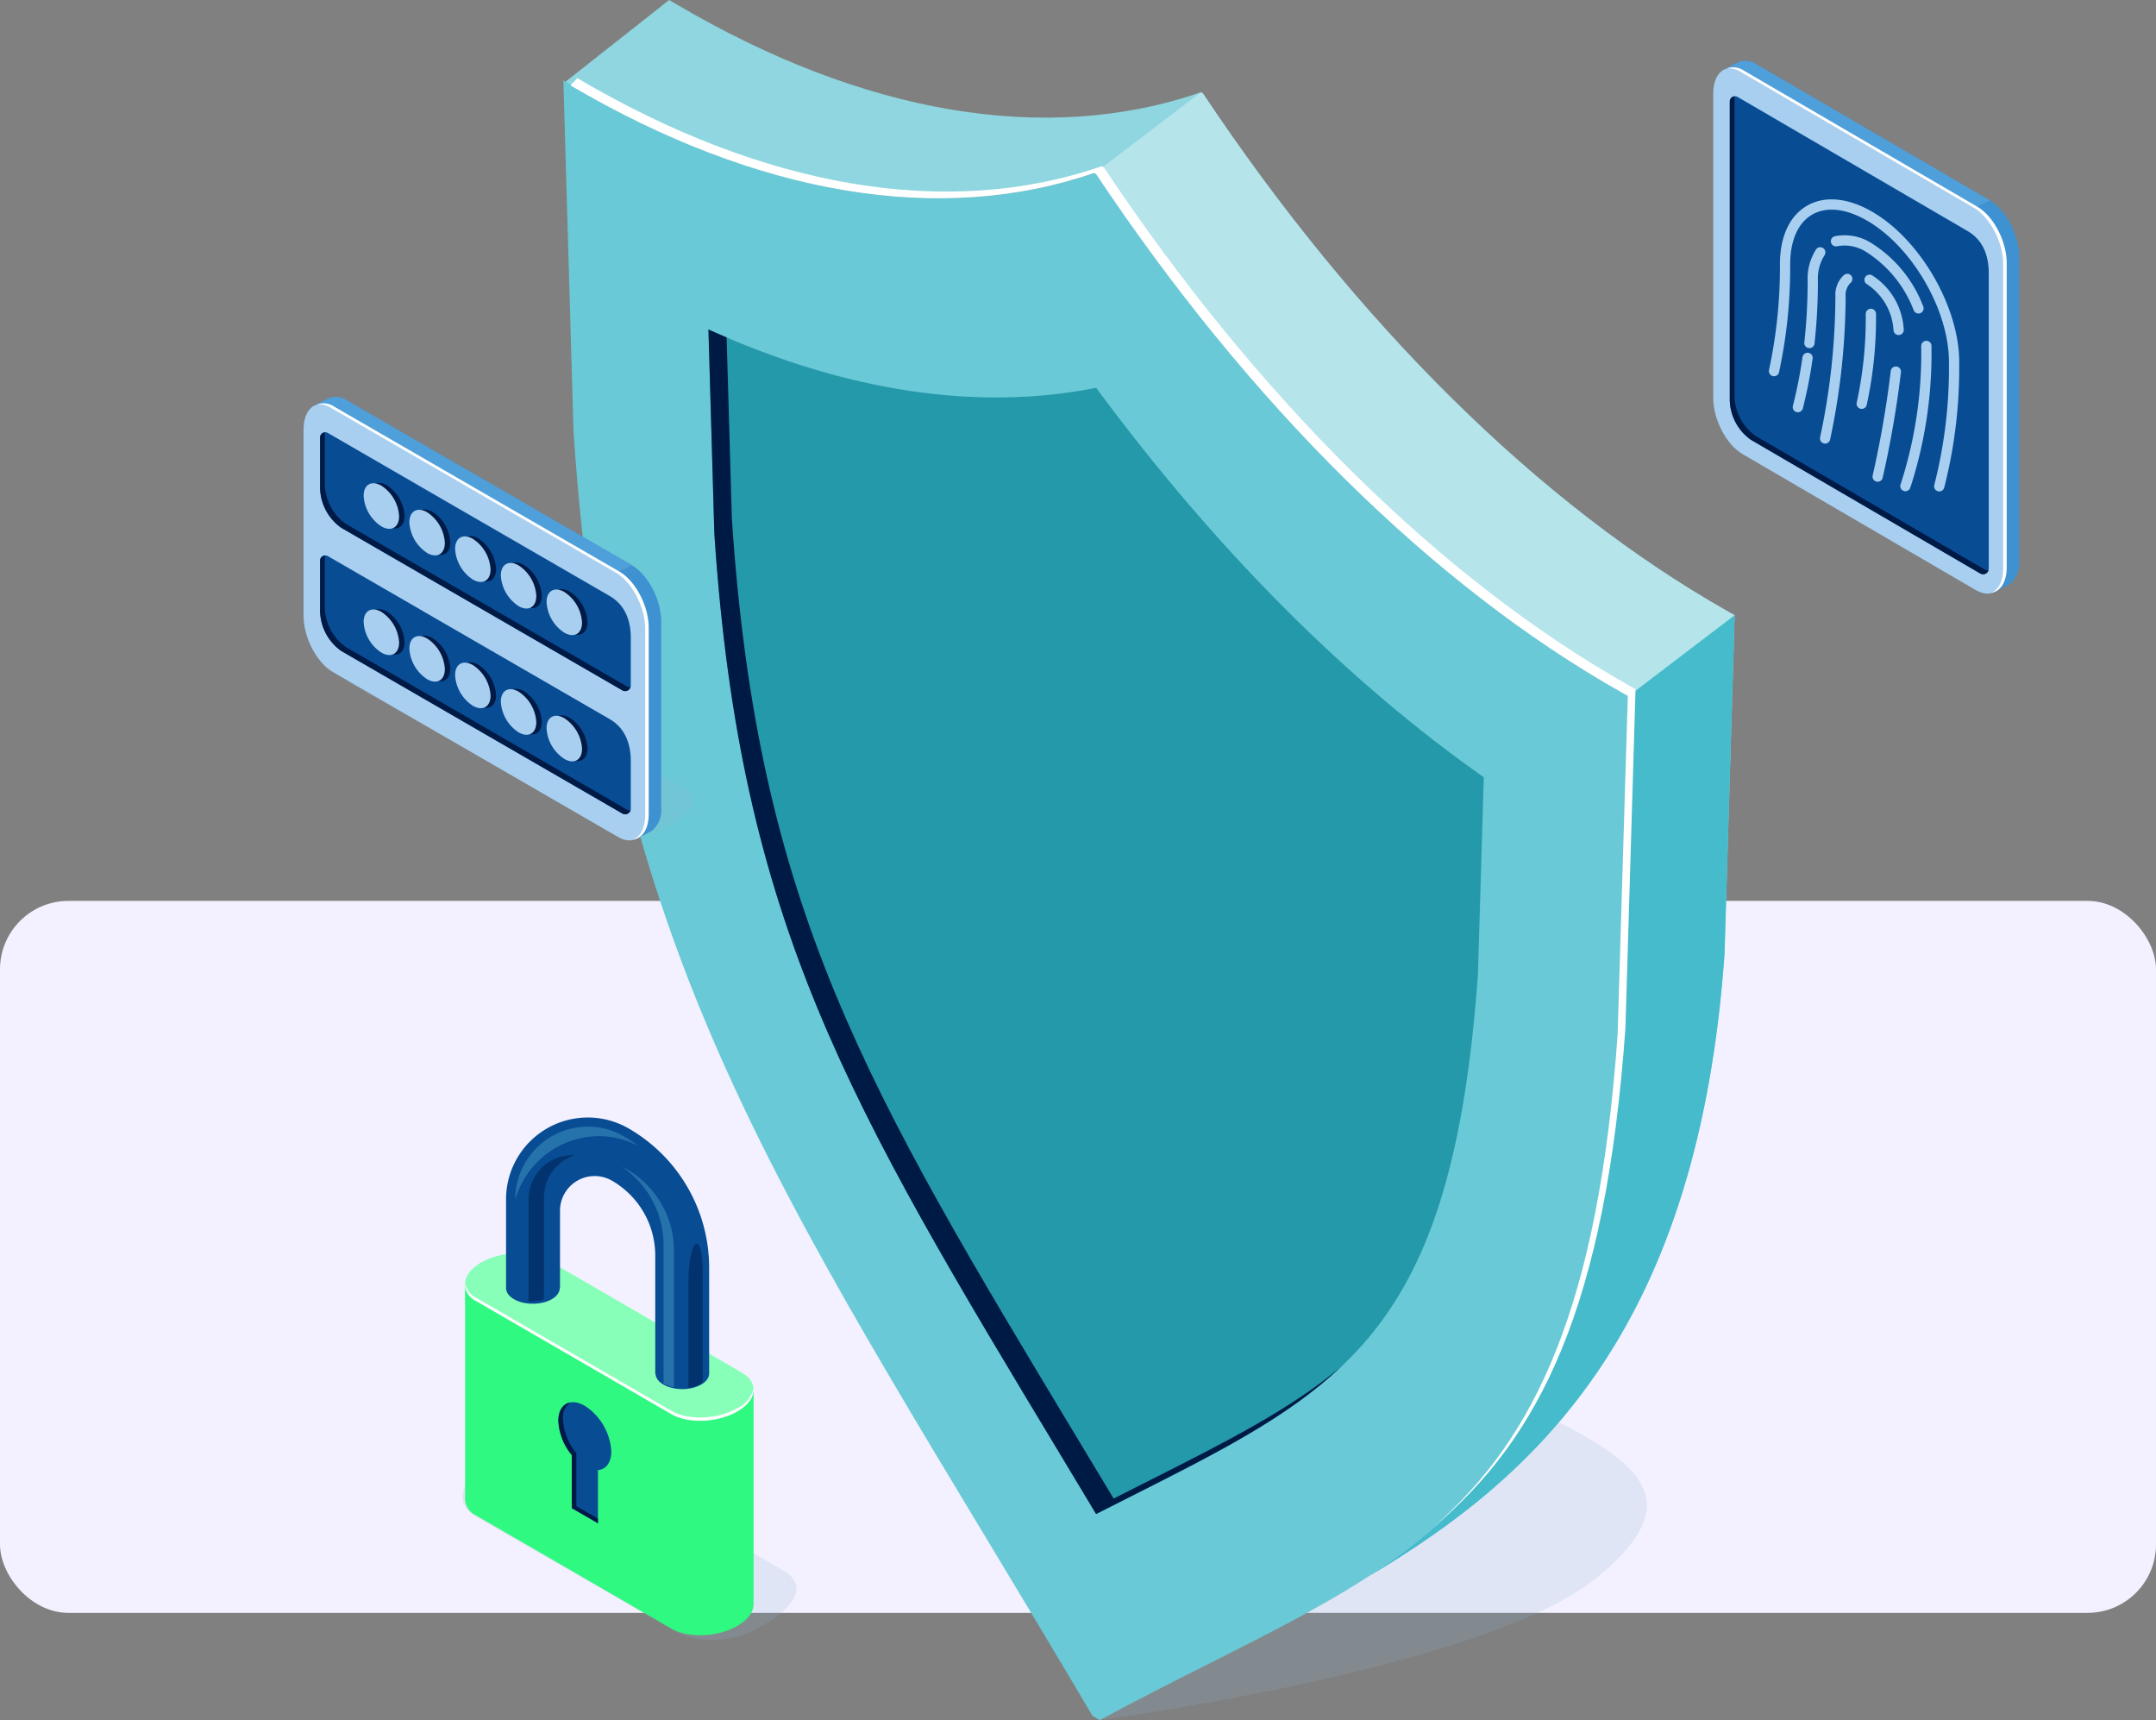 <svg xmlns="http://www.w3.org/2000/svg" width="315" height="251.3" viewBox="0 0 315 251.3">
  <rect x="0" y="0" width="315" height="251.3" fill="#808080" stroke="none"/>
  <g id="Grupo_86578" data-name="Grupo 86578" transform="translate(-1020 -1591.405)">
    <rect id="Rectángulo_36901" data-name="Rectángulo 36901" width="315" height="104" rx="10" transform="translate(1020 1723)" fill="#f3f1ff"/>
    <g id="Grupo_86577" data-name="Grupo 86577" transform="translate(1064.354 1591.405)">
      <g id="Grupo_82372" data-name="Grupo 82372" transform="translate(37.959 0)">
        <path id="Trazado_119616" data-name="Trazado 119616" d="M419.378,300.656c-16.368,13.144-72.705,20.653-72.705,20.653s-4.964-37.652,11.408-50.8,30.951-5.123,47.877,3.2S435.75,287.511,419.378,300.656Z" transform="translate(-268.645 -70.009)" fill="#92b4d1" opacity="0.2"/>
        <path id="Trazado_119617" data-name="Trazado 119617" d="M481.57,308.131c-27.4-15.5-54.182-41.945-76.637-75.637l-.3-.175c-22.454,7.765-49.239,3.277-76.637-12.86l-1.049-.614,1.48,51.19c5.2,79.357,32.265,113.9,75.828,187.673l1.057.614c43.563-23.475,70.628-26.764,75.828-100.116l1.48-49.486Z" transform="translate(-326.947 -207.068)" fill="#6ac9d6"/>
        <path id="Trazado_119618" data-name="Trazado 119618" d="M496.807,305.234c-27.4-15.5-54.187-41.941-76.641-75.633l-.3-.175c-22.45,7.765-49.239,3.277-76.637-12.86l-1.049-.618L327.019,227.9l.756.443c27.4,16.136,54.186,20.625,76.637,12.86l.3.175c22.454,33.692,49.239,60.134,76.641,75.637l1.045.59-1.48,49.487c-3.391,47.877-16.108,65.9-36.635,79.174,25.65-15.148,48.275-37.135,52.089-90.948l1.48-49.487Z" transform="translate(-326.726 -215.949)" fill="#8fd6e0"/>
        <path id="Trazado_119619" data-name="Trazado 119619" d="M439.495,295.665l-1.045-.594c-27.4-15.5-54.186-41.941-76.641-75.633l-.3-.175-15.453,11.774.3.175C368.81,264.9,395.594,291.347,423,306.85l1.045.589Z" transform="translate(-268.369 -205.786)" fill="#b5e4eb"/>
        <path id="Trazado_119620" data-name="Trazado 119620" d="M393.977,249.83l-1.48,49.487c-3.391,47.877-16.108,65.9-36.635,79.174,25.65-15.148,48.275-37.135,52.089-90.948l1.48-49.487Z" transform="translate(-238.305 -148.178)" fill="#45bbcc"/>
        <path id="Trazado_119621" data-name="Trazado 119621" d="M383.8,392.5c-31.26-51.849-46.982-77.93-50.771-134.836l-.866-29.874c20.068,9.074,39.31,11.969,56.642,8.517,17.332,23.463,36.57,42.786,56.638,56.886l-.862,28.874c-3.793,52.536-19.515,60.464-50.775,76.222q-2.457,1.238-5,2.529Q386.247,396.577,383.8,392.5Z" transform="translate(-310.966 -179.658)" fill="#2499aa"/>
        <path id="Trazado_119622" data-name="Trazado 119622" d="M396.36,396.026c-1.634.829-3.3,1.667-5,2.529q-2.555-4.238-5.009-8.314c-31.256-51.849-46.978-77.934-50.771-134.84l-.764-26.459c-.886-.378-1.769-.752-2.659-1.155l.866,29.874c3.789,56.906,19.511,82.987,50.771,134.836q2.452,4.074,5,8.318,2.549-1.293,5-2.529c12.754-6.432,22.918-11.558,30.744-18.942C417.1,385.561,407.772,390.277,396.36,396.026Z" transform="translate(-310.966 -179.658)" fill="#001a46"/>
        <path id="Trazado_119623" data-name="Trazado 119623" d="M481.778,307.424c-27.4-15.5-54.186-41.941-76.637-75.633l-.3-.175c-22.45,7.765-49.239,3.277-76.637-12.859l-1,1.057c27.349,16.067,54.085,20.531,76.5,12.778l.3.175c22.45,33.692,49.239,60.134,76.637,75.637l1.049.59L480.2,358.48c-2.817,39.729-12.051,58.9-26.841,71.864,15.457-12.977,25.093-32.1,27.984-72.839l1.476-49.487Z" transform="translate(-326.174 -207.341)" fill="#fff"/>
      </g>
      <g id="Grupo_82373" data-name="Grupo 82373" transform="translate(23.187 163.218)">
        <path id="Trazado_119624" data-name="Trazado 119624" d="M447.177,322.246l-29.155-16.781c-3.034-1.752-2.654-4.811.849-6.834h0c3.5-2.022,15.093-2.033,18.126-.283l25.848,14.916c4.657,2.749.046,6.52-3.833,8.491h0C455.511,323.778,450.211,324,447.177,322.246Z" transform="translate(-415.974 -247.099)" fill="#92b4d1" opacity="0.2"/>
        <path id="Trazado_119625" data-name="Trazado 119625" d="M458.461,292.168l-17.708-6.6-24.446-9.117v31.263a2.752,2.752,0,0,0,1.644,2.724l28.506,16.509c2.47,1.426,6.783,1.247,9.634-.4h0c1.508-.87,2.3-1.977,2.356-3.039l.014.006Z" transform="translate(-415.896 -252.266)" fill="#2ff980"/>
        <path id="Trazado_119626" data-name="Trazado 119626" d="M446.458,296.4,417.952,279.9c-2.469-1.426-2.16-3.917.692-5.562h0c2.851-1.647,7.166-1.826,9.634-.4l28.506,16.509c2.47,1.426,2.16,3.915-.692,5.562h0C453.24,297.651,448.927,297.83,446.458,296.4Z" transform="translate(-415.896 -253.137)" fill="#88ffb8"/>
        <path id="Trazado_119627" data-name="Trazado 119627" d="M456.091,294.744c-2.851,1.646-7.164,1.825-9.634.4l-28.506-16.509a2.945,2.945,0,0,1-1.649-2.2,2.762,2.762,0,0,0,1.649,2.685l28.506,16.509c2.47,1.424,6.783,1.247,9.634-.4,1.662-.959,2.454-2.2,2.342-3.359A4.193,4.193,0,0,1,456.091,294.744Z" transform="translate(-415.896 -252.271)" fill="#fff"/>
        <g id="Grupo_82347" data-name="Grupo 82347" transform="translate(6.394)">
          <path id="Trazado_119628" data-name="Trazado 119628" d="M438.99,258.723h0a11.941,11.941,0,0,0-17.9,10.347v12.952h0l0,.019c0,1.269,1.754,2.292,3.92,2.292s3.919-1.023,3.919-2.283c0-.015,0-.029,0-.045h.043V270.742a5.06,5.06,0,0,1,7.581-4.388h0a12.619,12.619,0,0,1,6.333,10.942v17.27h.041c.044,1.239,1.778,2.236,3.917,2.236s3.9-1.009,3.918-2.26h0V279.08A23.493,23.493,0,0,0,438.99,258.723Z" transform="translate(-421.087 -257.111)" fill="#084c94"/>
          <g id="Grupo_82345" data-name="Grupo 82345" transform="translate(16.941 7.226)">
            <path id="Trazado_119629" data-name="Trazado 119629" d="M435.364,263.255a6.988,6.988,0,0,0-.73-.366,13.759,13.759,0,0,1,6.071,11.387v20.265a4.754,4.754,0,0,0,1.531.561V275.142A13.751,13.751,0,0,0,435.364,263.255Z" transform="translate(-434.634 -262.889)" fill="#2672ab"/>
          </g>
          <g id="Grupo_82346" data-name="Grupo 82346" transform="translate(3.254 5.514)">
            <path id="Trazado_119630" data-name="Trazado 119630" d="M430.146,261.52a6.423,6.423,0,0,0-6.416,6.416v13.526l-.04,1.4a5.5,5.5,0,0,0,2.247-.269l.04-1.4V267.666a6.426,6.426,0,0,1,4.534-6.134C430.389,261.525,430.267,261.52,430.146,261.52Z" transform="translate(-423.689 -261.52)" fill="#03336e"/>
          </g>
          <path id="Trazado_119631" data-name="Trazado 119631" d="M434.378,259.582a12.405,12.405,0,0,1,5.83,1.462,22.149,22.149,0,0,0-2.161-1.423,10.44,10.44,0,0,0-5.27-1.432A10.635,10.635,0,0,0,422.165,268.8v.03A12.814,12.814,0,0,1,434.378,259.582Z" transform="translate(-420.817 -256.841)" fill="#2672ab"/>
          <path id="Trazado_119632" data-name="Trazado 119632" d="M442.393,277.749l0,15.155a4.841,4.841,0,0,0,1.962-.682,1.291,1.291,0,0,0,.135-.531V276.233C444.489,269.549,442.393,270.938,442.393,277.749Z" transform="translate(-415.75 -253.413)" fill="#03336e"/>
        </g>
        <path id="Trazado_119633" data-name="Trazado 119633" d="M434.932,297.577a8.514,8.514,0,0,0-3.864-6.667c-2.135-1.233-3.865-.246-3.865,2.2a8.408,8.408,0,0,0,1.955,4.981v7.758l3.822,2.207V300.3C434.145,300.211,434.932,299.228,434.932,297.577Z" transform="translate(-413.161 -248.776)" fill="#084c94"/>
        <path id="Trazado_119634" data-name="Trazado 119634" d="M429.824,305.558V297.8a8.4,8.4,0,0,1-1.955-4.981,2.758,2.758,0,0,1,1.014-2.4c-1.016.214-1.681,1.168-1.681,2.687a8.408,8.408,0,0,0,1.955,4.981v7.758l3.822,2.207v-.672Z" transform="translate(-413.161 -248.767)" fill="#001a46"/>
      </g>
      <g id="Grupo_82374" data-name="Grupo 82374" transform="translate(0 57.969)">
        <path id="Trazado_119642" data-name="Trazado 119642" d="M406.673,206.135l-37.767-21.21c-2.067-1.193-1.807-3.278.579-4.654h0c2.386-1.378,10.281-1.386,12.346-.193l35.515,19.938c3.173,1.872.033,4.442-2.61,5.784h0C412.349,207.178,408.74,207.328,406.673,206.135Z" transform="translate(-361.836 -142.904)" fill="#92b4d1" opacity="0.2"/>
        <path id="Trazado_119643" data-name="Trazado 119643" d="M408.9,214.247,367.27,190.176c-2.373-1.369-4.3-5.045-4.3-8.208v-27.2c0-3.164,1.923-4.618,4.3-3.248l41.627,24.07c2.372,1.371,4.3,5.046,4.3,8.21V211C413.193,214.163,411.269,215.618,408.9,214.247Z" transform="translate(-362.973 -149.97)" fill="#a8cff0"/>
        <path id="Trazado_119644" data-name="Trazado 119644" d="M408.966,191.956l-40.973-23.689a7.307,7.307,0,0,1-3.09-6.12v-7.07a.761.761,0,0,1,1.147-.655l.134.078,41.022,23.724c2.273,1.311,3.091,3.639,3.091,6.12V191.3a.822.822,0,0,1-1.229.713Z" transform="translate(-362.489 -149.14)" fill="#084c94"/>
        <path id="Trazado_119645" data-name="Trazado 119645" d="M408.966,206.34l-40.973-23.689a7.307,7.307,0,0,1-3.09-6.12v-7.07a.761.761,0,0,1,1.147-.655l.134.078,41.022,23.724c2.273,1.311,3.091,3.639,3.091,6.12v6.958a.822.822,0,0,1-1.229.713Z" transform="translate(-362.489 -145.537)" fill="#084c94"/>
        <path id="Trazado_119646" data-name="Trazado 119646" d="M409.754,191.451l-.1-.058L368.68,167.7a7.3,7.3,0,0,1-3.09-6.12v-7.069a.745.745,0,0,1,.026-.194.757.757,0,0,0-.713.755v7.07a7.307,7.307,0,0,0,3.09,6.12l40.973,23.689.1.058a.82.82,0,0,0,1.188-.465A.8.8,0,0,1,409.754,191.451Z" transform="translate(-362.489 -149.139)" fill="#001a46"/>
        <path id="Trazado_119647" data-name="Trazado 119647" d="M409.754,205.835l-.1-.057-40.975-23.69a7.3,7.3,0,0,1-3.09-6.12V168.9a.745.745,0,0,1,.026-.194.757.757,0,0,0-.713.755v7.07a7.307,7.307,0,0,0,3.09,6.12l40.973,23.689.1.058a.82.82,0,0,0,1.188-.465A.8.8,0,0,1,409.754,205.835Z" transform="translate(-362.489 -145.535)" fill="#001a46"/>
        <path id="Trazado_119648" data-name="Trazado 119648" d="M410.6,174.764l-41.627-24.071a2.908,2.908,0,0,0-2.515-.369c-.09.035-2.093,1.057-2.177,1.1l-.005,0a2.812,2.812,0,0,1,2.674.3l41.627,24.07c2.372,1.371,4.3,5.046,4.3,8.21v27.2c0,1.975-.75,3.283-1.89,3.654a.719.719,0,0,0,.376-.128c.054-.031,2.16-1.15,2.212-1.187a3.969,3.969,0,0,0,1.324-3.373v-27.2C414.892,179.808,412.968,176.133,410.6,174.764Z" transform="translate(-362.648 -150.177)" fill="#3f92d1"/>
        <path id="Trazado_119649" data-name="Trazado 119649" d="M410.6,174.764l-41.627-24.071a2.908,2.908,0,0,0-2.515-.369c-.09.035-2.093,1.057-2.177,1.1l-.005,0a2.812,2.812,0,0,1,2.674.3l41.627,24.07Z" transform="translate(-362.648 -150.177)" fill="#4f9fdb"/>
        <path id="Trazado_119650" data-name="Trazado 119650" d="M408.72,175.506l-41.629-24.071a2.85,2.85,0,0,0-2.587-.33,3.172,3.172,0,0,1,2.072.485L408.2,175.661c2.373,1.369,4.3,5.045,4.3,8.208v27.2c0,1.867-.673,3.131-1.708,3.579,1.326-.21,2.223-1.572,2.223-3.734v-27.2C413.016,180.552,411.092,176.876,408.72,175.506Z" transform="translate(-362.589 -149.99)" fill="#fff" style="mix-blend-mode: screen;isolation: isolate"/>
        <g id="Grupo_82352" data-name="Grupo 82352" transform="translate(9.578 31.006)">
          <path id="Trazado_119651" data-name="Trazado 119651" d="M392,189.218a5.706,5.706,0,0,0,2.59,4.468c1.432.827,2.591.165,2.591-1.477a5.706,5.706,0,0,0-2.591-4.468C393.163,186.916,392,187.577,392,189.218Z" transform="translate(-365.278 -171.861)" fill="#001a46"/>
          <path id="Trazado_119652" data-name="Trazado 119652" d="M386.661,186.115a5.711,5.711,0,0,0,2.591,4.468c1.431.825,2.59.164,2.59-1.477a5.706,5.706,0,0,0-2.59-4.468C387.821,183.812,386.661,184.473,386.661,186.115Z" transform="translate(-366.616 -172.639)" fill="#001a46"/>
          <path id="Trazado_119653" data-name="Trazado 119653" d="M381.318,183.011a5.709,5.709,0,0,0,2.591,4.468c1.431.825,2.59.165,2.59-1.477a5.706,5.706,0,0,0-2.59-4.468C382.478,180.708,381.318,181.369,381.318,183.011Z" transform="translate(-367.955 -173.416)" fill="#001a46"/>
          <path id="Trazado_119654" data-name="Trazado 119654" d="M375.975,179.907a5.707,5.707,0,0,0,2.591,4.468c1.431.827,2.59.165,2.59-1.477a5.708,5.708,0,0,0-2.59-4.468C377.135,177.6,375.975,178.266,375.975,179.907Z" transform="translate(-369.293 -174.194)" fill="#001a46"/>
          <path id="Trazado_119655" data-name="Trazado 119655" d="M370.632,176.8a5.711,5.711,0,0,0,2.591,4.468c1.431.825,2.59.164,2.59-1.477a5.706,5.706,0,0,0-2.59-4.468C371.792,174.5,370.632,175.162,370.632,176.8Z" transform="translate(-370.632 -174.971)" fill="#001a46"/>
        </g>
        <g id="Grupo_82353" data-name="Grupo 82353" transform="translate(8.776 31.059)">
          <path id="Trazado_119656" data-name="Trazado 119656" d="M391.363,189.261a5.706,5.706,0,0,0,2.59,4.468c1.431.827,2.591.165,2.591-1.477a5.709,5.709,0,0,0-2.591-4.468C392.522,186.959,391.363,187.619,391.363,189.261Z" transform="translate(-364.637 -171.904)" fill="#a8cff0"/>
          <path id="Trazado_119657" data-name="Trazado 119657" d="M386.02,186.157a5.706,5.706,0,0,0,2.59,4.468c1.432.827,2.591.165,2.591-1.477a5.708,5.708,0,0,0-2.591-4.468C387.179,183.855,386.02,184.516,386.02,186.157Z" transform="translate(-365.975 -172.681)" fill="#a8cff0"/>
          <path id="Trazado_119658" data-name="Trazado 119658" d="M380.677,183.054a5.706,5.706,0,0,0,2.591,4.468c1.431.825,2.59.164,2.59-1.477a5.706,5.706,0,0,0-2.59-4.468C381.836,180.751,380.677,181.412,380.677,183.054Z" transform="translate(-367.314 -173.459)" fill="#a8cff0"/>
          <path id="Trazado_119659" data-name="Trazado 119659" d="M375.334,179.95a5.709,5.709,0,0,0,2.591,4.468c1.431.827,2.59.165,2.59-1.477a5.708,5.708,0,0,0-2.59-4.468C376.495,177.647,375.334,178.308,375.334,179.95Z" transform="translate(-368.652 -174.236)" fill="#a8cff0"/>
          <path id="Trazado_119660" data-name="Trazado 119660" d="M369.991,176.846a5.707,5.707,0,0,0,2.591,4.468c1.431.827,2.59.165,2.59-1.477a5.71,5.71,0,0,0-2.59-4.468C371.151,174.544,369.991,175.205,369.991,176.846Z" transform="translate(-369.991 -175.014)" fill="#a8cff0"/>
        </g>
        <g id="Grupo_82354" data-name="Grupo 82354" transform="translate(9.578 12.567)">
          <path id="Trazado_119661" data-name="Trazado 119661" d="M392,174.473a5.706,5.706,0,0,0,2.59,4.468c1.432.827,2.591.165,2.591-1.477A5.706,5.706,0,0,0,394.594,173C393.163,172.171,392,172.831,392,174.473Z" transform="translate(-365.278 -157.116)" fill="#001a46"/>
          <path id="Trazado_119662" data-name="Trazado 119662" d="M386.661,171.37a5.707,5.707,0,0,0,2.591,4.467c1.431.827,2.59.165,2.59-1.477a5.71,5.71,0,0,0-2.59-4.468C387.821,169.067,386.661,169.728,386.661,171.37Z" transform="translate(-366.616 -157.894)" fill="#001a46"/>
          <path id="Trazado_119663" data-name="Trazado 119663" d="M381.318,168.266a5.709,5.709,0,0,0,2.591,4.468c1.431.825,2.59.165,2.59-1.477a5.706,5.706,0,0,0-2.59-4.468C382.478,165.963,381.318,166.624,381.318,168.266Z" transform="translate(-367.955 -158.671)" fill="#001a46"/>
          <path id="Trazado_119664" data-name="Trazado 119664" d="M375.975,165.162a5.707,5.707,0,0,0,2.591,4.468c1.431.827,2.59.165,2.59-1.477a5.708,5.708,0,0,0-2.59-4.468C377.135,162.86,375.975,163.52,375.975,165.162Z" transform="translate(-369.293 -159.449)" fill="#001a46"/>
          <path id="Trazado_119665" data-name="Trazado 119665" d="M370.632,162.059a5.711,5.711,0,0,0,2.591,4.468c1.431.825,2.59.164,2.59-1.478a5.706,5.706,0,0,0-2.59-4.467C371.792,159.756,370.632,160.417,370.632,162.059Z" transform="translate(-370.632 -160.226)" fill="#001a46"/>
        </g>
        <g id="Grupo_82355" data-name="Grupo 82355" transform="translate(8.776 12.62)">
          <path id="Trazado_119666" data-name="Trazado 119666" d="M391.363,174.516a5.708,5.708,0,0,0,2.59,4.468c1.431.825,2.591.165,2.591-1.477a5.708,5.708,0,0,0-2.591-4.468C392.522,172.213,391.363,172.874,391.363,174.516Z" transform="translate(-364.637 -157.159)" fill="#a8cff0"/>
          <path id="Trazado_119667" data-name="Trazado 119667" d="M386.02,171.412a5.706,5.706,0,0,0,2.59,4.468c1.432.827,2.591.165,2.591-1.477a5.706,5.706,0,0,0-2.591-4.468C387.179,169.11,386.02,169.77,386.02,171.412Z" transform="translate(-365.975 -157.936)" fill="#a8cff0"/>
          <path id="Trazado_119668" data-name="Trazado 119668" d="M380.677,168.309a5.708,5.708,0,0,0,2.591,4.468c1.431.825,2.59.164,2.59-1.477a5.706,5.706,0,0,0-2.59-4.468C381.836,166.006,380.677,166.667,380.677,168.309Z" transform="translate(-367.314 -158.714)" fill="#a8cff0"/>
          <path id="Trazado_119669" data-name="Trazado 119669" d="M375.334,165.205a5.709,5.709,0,0,0,2.591,4.468c1.431.825,2.59.165,2.59-1.477a5.706,5.706,0,0,0-2.59-4.468C376.495,162.9,375.334,163.563,375.334,165.205Z" transform="translate(-368.652 -159.491)" fill="#a8cff0"/>
          <path id="Trazado_119670" data-name="Trazado 119670" d="M369.991,162.1a5.707,5.707,0,0,0,2.591,4.468c1.431.827,2.59.165,2.59-1.477a5.708,5.708,0,0,0-2.59-4.468C371.151,159.8,369.991,160.46,369.991,162.1Z" transform="translate(-369.991 -160.269)" fill="#a8cff0"/>
        </g>
      </g>
      <g id="Grupo_82375" data-name="Grupo 82375" transform="translate(205.964 8.89)">
        <g id="Grupo_82357" data-name="Grupo 82357">
          <path id="Trazado_119671" data-name="Trazado 119671" d="M588.568,251.906,554.5,232.05c-2.372-1.369-4.3-5.045-4.3-8.21V179.394c0-3.164,1.923-4.618,4.3-3.248L588.568,196c2.374,1.371,4.3,5.046,4.3,8.21v44.446C592.865,251.822,590.942,253.276,588.568,251.906Z" transform="translate(-550.207 -174.598)" fill="#a8cff0"/>
          <path id="Trazado_119672" data-name="Trazado 119672" d="M588.639,248.6l-33.411-19.474a7.306,7.306,0,0,1-3.091-6.12V179.7a.762.762,0,0,1,1.148-.655l.134.077,33.46,19.508c2.273,1.311,3.09,3.639,3.09,6.121v43.183a.822.822,0,0,1-1.229.714Z" transform="translate(-549.724 -173.768)" fill="#084c94"/>
          <path id="Trazado_119673" data-name="Trazado 119673" d="M589.425,248.089l-.1-.058-33.411-19.473a7.307,7.307,0,0,1-3.09-6.12v-43.3a.744.744,0,0,1,.026-.194.758.758,0,0,0-.714.755V223a7.306,7.306,0,0,0,3.091,6.12l33.411,19.474.1.058a.822.822,0,0,0,1.189-.465A.8.8,0,0,1,589.425,248.089Z" transform="translate(-549.724 -173.767)" fill="#001a46"/>
          <path id="Trazado_119674" data-name="Trazado 119674" d="M590.266,195.176,556.2,175.32a2.909,2.909,0,0,0-2.515-.369c-.09.035-2.093,1.057-2.178,1.1l0,0a2.805,2.805,0,0,1,2.672.3l34.065,19.856c2.374,1.371,4.3,5.046,4.3,8.21v44.446c0,1.975-.749,3.283-1.89,3.655a.713.713,0,0,0,.377-.129c.054-.031,2.161-1.151,2.212-1.187a3.966,3.966,0,0,0,1.324-3.373V203.386C594.563,200.222,592.64,196.547,590.266,195.176Z" transform="translate(-549.882 -174.805)" fill="#3f92d1"/>
          <path id="Trazado_119675" data-name="Trazado 119675" d="M590.266,195.176,556.2,175.32a2.909,2.909,0,0,0-2.515-.369c-.09.035-2.093,1.057-2.178,1.1l0,0a2.805,2.805,0,0,1,2.672.3l34.065,19.856Z" transform="translate(-549.882 -174.805)" fill="#4f9fdb"/>
          <path id="Trazado_119676" data-name="Trazado 119676" d="M588.391,195.919l-34.065-19.857a2.85,2.85,0,0,0-2.587-.33,3.173,3.173,0,0,1,2.072.485l34.066,19.856c2.372,1.371,4.3,5.046,4.3,8.21v44.446c0,1.867-.673,3.131-1.709,3.579,1.326-.21,2.225-1.572,2.225-3.733V204.128C592.688,200.964,590.764,197.289,588.391,195.919Z" transform="translate(-549.823 -174.618)" fill="#fff" style="mix-blend-mode: screen;isolation: isolate"/>
        </g>
        <g id="Grupo_82358" data-name="Grupo 82358" transform="translate(20.938 36.216)">
          <path id="Trazado_119677" data-name="Trazado 119677" d="M567.7,218.387a.833.833,0,0,1-.166-.017.751.751,0,0,1-.567-.9,57.725,57.725,0,0,0,1.321-12.657v-.3a.75.75,0,0,1,1.5,0v.3a59.252,59.252,0,0,1-1.358,12.987A.751.751,0,0,1,567.7,218.387Z" transform="translate(-566.95 -203.766)" fill="#a8cff0"/>
        </g>
        <g id="Grupo_82359" data-name="Grupo 82359" transform="translate(15.587 31.114)">
          <path id="Trazado_119678" data-name="Trazado 119678" d="M563.423,224.481a.719.719,0,0,1-.176-.022.75.75,0,0,1-.554-.905,100.016,100.016,0,0,0,2.232-20.576,3.89,3.89,0,0,1,1.254-3.124.75.75,0,1,1,.942,1.167,2.462,2.462,0,0,0-.7,1.957,101.649,101.649,0,0,1-2.273,20.93A.75.75,0,0,1,563.423,224.481Z" transform="translate(-562.671 -199.686)" fill="#a8cff0"/>
        </g>
        <g id="Grupo_82360" data-name="Grupo 82360" transform="translate(22.084 31.234)">
          <path id="Trazado_119679" data-name="Trazado 119679" d="M572.862,208.6a.749.749,0,0,1-.749-.75,8.668,8.668,0,0,0-3.87-6.672.75.75,0,1,1,.75-1.3,10.04,10.04,0,0,1,4.619,7.971A.75.75,0,0,1,572.862,208.6Z" transform="translate(-567.867 -199.782)" fill="#a8cff0"/>
        </g>
        <g id="Grupo_82361" data-name="Grupo 82361" transform="translate(23.266 44.643)">
          <path id="Trazado_119680" data-name="Trazado 119680" d="M569.564,227.339a.736.736,0,0,1-.171-.02.75.75,0,0,1-.56-.9,148.806,148.806,0,0,0,2.641-15.25.75.75,0,0,1,1.491.171,150.64,150.64,0,0,1-2.671,15.418A.748.748,0,0,1,569.564,227.339Z" transform="translate(-568.812 -210.504)" fill="#a8cff0"/>
        </g>
        <g id="Grupo_82362" data-name="Grupo 82362" transform="translate(8.128 20.233)">
          <path id="Trazado_119681" data-name="Trazado 119681" d="M581.594,233.647a.741.741,0,0,1-.193-.025.751.751,0,0,1-.533-.918,69.01,69.01,0,0,0,2.142-17.669v-.3c0-7.573-5.371-16.837-11.973-20.649-3.071-1.774-5.915-2.083-8.008-.875-2.073,1.2-3.215,3.777-3.215,7.266a72.76,72.76,0,0,1-1.624,15.738.751.751,0,1,1-1.466-.325,71.267,71.267,0,0,0,1.591-15.413c0-4.048,1.407-7.089,3.964-8.565,2.573-1.489,5.952-1.178,9.509.875,7.015,4.05,12.722,13.9,12.722,21.948v.3a70.482,70.482,0,0,1-2.191,18.054A.75.75,0,0,1,581.594,233.647Z" transform="translate(-556.707 -190.985)" fill="#a8cff0"/>
        </g>
        <g id="Grupo_82363" data-name="Grupo 82363" transform="translate(11.607 42.636)">
          <path id="Trazado_119682" data-name="Trazado 119682" d="M560.239,217.593a.75.75,0,0,1-.727-.938,65.221,65.221,0,0,0,1.4-7.112.764.764,0,0,1,.848-.638.749.749,0,0,1,.636.848,66.7,66.7,0,0,1-1.432,7.276A.751.751,0,0,1,560.239,217.593Z" transform="translate(-559.489 -208.899)" fill="#a8cff0"/>
        </g>
        <g id="Grupo_82364" data-name="Grupo 82364" transform="translate(13.297 27.203)">
          <path id="Trazado_119683" data-name="Trazado 119683" d="M561.591,211.317a.632.632,0,0,1-.084-.005.75.75,0,0,1-.663-.828,82.3,82.3,0,0,0,.485-9.063,7.81,7.81,0,0,1,1.248-4.547.751.751,0,0,1,1.224.869,6.34,6.34,0,0,0-.972,3.678,84.025,84.025,0,0,1-.494,9.228A.751.751,0,0,1,561.591,211.317Z" transform="translate(-560.84 -196.558)" fill="#a8cff0"/>
        </g>
        <g id="Grupo_82365" data-name="Grupo 82365" transform="translate(17.208 25.449)">
          <path id="Trazado_119684" data-name="Trazado 119684" d="M576.742,206.612a.752.752,0,0,1-.7-.474,17.438,17.438,0,0,0-6.825-8.446,5.868,5.868,0,0,0-4.312-.917.751.751,0,1,1-.376-1.453,7.31,7.31,0,0,1,5.439,1.07,18.73,18.73,0,0,1,7.469,9.191.752.752,0,0,1-.7,1.028Z" transform="translate(-563.968 -195.155)" fill="#a8cff0"/>
        </g>
        <g id="Grupo_82366" data-name="Grupo 82366" transform="translate(27.316 40.896)">
          <path id="Trazado_119685" data-name="Trazado 119685" d="M572.8,229.477a.743.743,0,0,1-.236-.039.751.751,0,0,1-.475-.949l.166-.5a61.856,61.856,0,0,0,2.86-19.434v-.3a.75.75,0,1,1,1.5,0v.3a63.371,63.371,0,0,1-2.935,19.907l-.166.5A.753.753,0,0,1,572.8,229.477Z" transform="translate(-572.05 -207.508)" fill="#a8cff0"/>
        </g>
      </g>
    </g>
  </g>
</svg>
